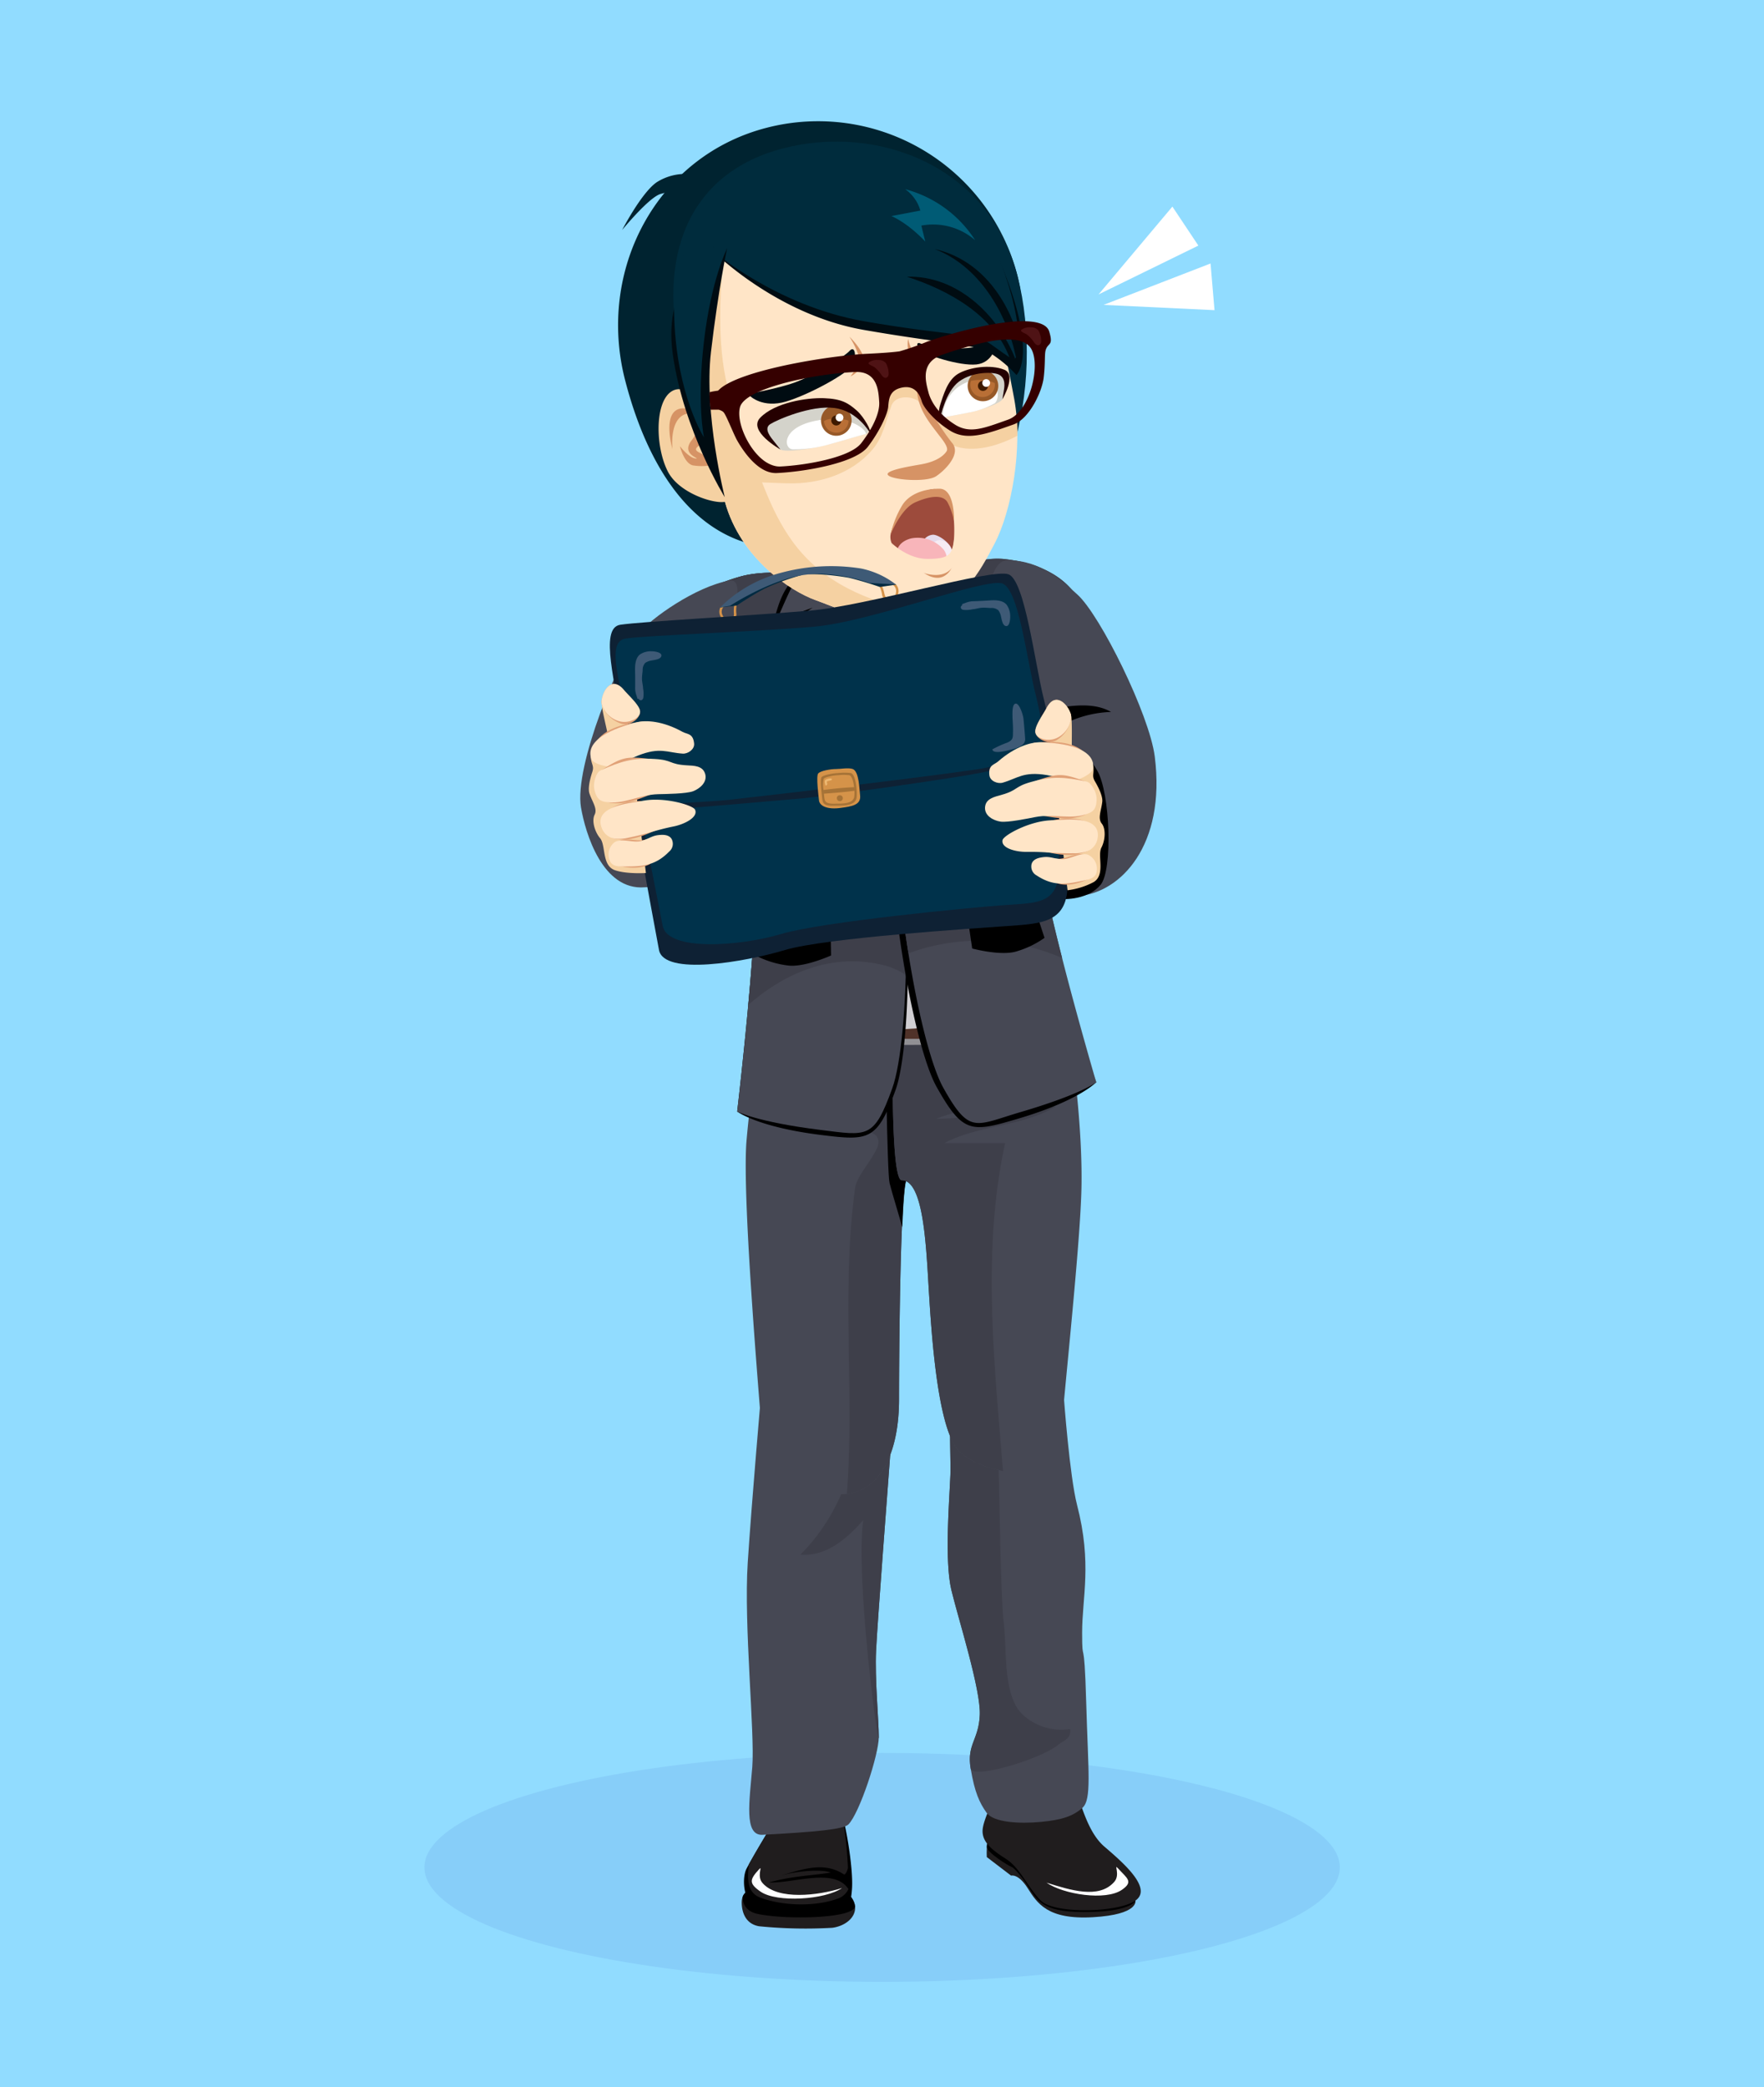 <svg xmlns="http://www.w3.org/2000/svg" xmlns:xlink="http://www.w3.org/1999/xlink" width="399" height="472" viewBox="0 0 399 472">
  <defs>
    <linearGradient id="linear-gradient" x1="83.566" y1="0.5" x2="84.566" y2="0.5" gradientUnits="objectBoundingBox">
      <stop offset="0" stop-color="#fff"/>
      <stop offset="0.043" stop-color="#ececec"/>
      <stop offset="0.184" stop-color="#b7b6b6"/>
      <stop offset="0.327" stop-color="#888787"/>
      <stop offset="0.467" stop-color="#636161"/>
      <stop offset="0.606" stop-color="#454344"/>
      <stop offset="0.742" stop-color="#302e2e"/>
      <stop offset="0.875" stop-color="#242122"/>
      <stop offset="1" stop-color="#201d1e"/>
    </linearGradient>
    <linearGradient id="linear-gradient-2" x1="85.946" y1="0.5" x2="86.946" y2="0.5" xlink:href="#linear-gradient"/>
    <radialGradient id="radial-gradient" cx="0.54" cy="0.488" r="0.414" gradientTransform="matrix(1.662, -0.081, 0.136, 0.997, -0.684, 0.078)" gradientUnits="objectBoundingBox">
      <stop offset="0" stop-color="#fff"/>
      <stop offset="0.378" stop-color="#fcfcfc"/>
      <stop offset="0.633" stop-color="#f3f3f4"/>
      <stop offset="0.852" stop-color="#e4e5e6"/>
      <stop offset="1" stop-color="#d5d7d8"/>
    </radialGradient>
    <radialGradient id="radial-gradient-2" cx="0.54" cy="0.511" r="0.448" gradientTransform="matrix(1.796, -0.081, 0.147, 0.997, -0.841, 0.08)" xlink:href="#radial-gradient"/>
    <radialGradient id="radial-gradient-3" cx="0.886" cy="0.645" r="0.548" gradientTransform="matrix(0.849, -0.25, 0.185, 0.819, -13.425, 14.322)" gradientUnits="objectBoundingBox">
      <stop offset="0" stop-color="#fff"/>
      <stop offset="1" stop-color="#f6ecf4"/>
    </radialGradient>
  </defs>
  <g id="Grupo_87753" data-name="Grupo 87753" transform="translate(-601 -30835)">
    <rect id="Rectángulo_33943" data-name="Rectángulo 33943" width="399" height="472" transform="translate(601 30835)" fill="#91dcff"/>
    <g id="Background" transform="translate(697 30881.719)">
      <ellipse id="Elipse_4267" data-name="Elipse 4267" cx="103.527" cy="25.882" rx="103.527" ry="25.882" transform="translate(0 349.678)" fill="rgba(60,104,204,0.12)"/>
      <g id="Grupo_85661" data-name="Grupo 85661" transform="translate(152.483 0)">
        <path id="Trazado_106733" data-name="Trazado 106733" d="M434.122,237.808l16.7-19.859,5.877,8.816Z" transform="translate(-434.122 -217.949)" fill="#fff"/>
        <path id="Trazado_106734" data-name="Trazado 106734" d="M436.93,259.3l24.2-9.36.9,10.556Z" transform="translate(-435.801 -237.076)" fill="#fff"/>
      </g>
    </g>
    <g id="Businessman" transform="translate(732.245 30862.398)">
      <g id="Grupo_85662" data-name="Grupo 85662" transform="translate(36.522 377.086)">
        <path id="Trazado_106735" data-name="Trazado 106735" d="M264.85,1165.055s-1.6.349-1.6,2.609.89,4.871,3.918,5.393a106.222,106.222,0,0,0,16.568.348c2.671-.348,5.166-2.087,5.166-4.523s-2.495-3.827-2.495-3.827Z" transform="translate(-263.247 -1141.953)" fill="#201d1e"/>
        <path id="Trazado_106736" data-name="Trazado 106736" d="M289.2,1168.564c.154-.118-.15-.193-.022-.329a5.268,5.268,0,0,0-2.428-3.18H265.193a2.109,2.109,0,0,0-1.366,1.281c-.1,1.609.751,3.375,3.369,3.932C273.654,1171.642,288.971,1171.307,289.2,1168.564Z" transform="translate(-263.589 -1141.953)"/>
        <path id="Trazado_106737" data-name="Trazado 106737" d="M279.108,1107.7c-2.939.426-4.32,2.368-5.745,4.261s-7.036,11.318-8.283,13.78-.713,9.849,4.988,10.039,9.619.378,13.539.189,4.988-.759,5.344-5.682-1.648-16.67-3.162-19.415A6.071,6.071,0,0,0,279.108,1107.7Z" transform="translate(-264.011 -1107.607)"/>
        <path id="Trazado_106738" data-name="Trazado 106738" d="M271.526,1128.8c5.648-1.517,9.451-1.489,14-2.234-2.115-.82-7.7-.372-11.55.745,5.25-1.489,9.98-3.308,14.53-.331.349.185.84-.928.919-1.513-.276-5.629-.984-12.286-2.254-14.59a6.071,6.071,0,0,0-6.681-3.173c-2.939.426-4.32,2.368-5.745,4.261-1.278,1.7-5.926,9.459-7.768,12.814-.283,3.3-.456,6.374,2.811,7.532,5.344,1.9,12.575,1.962,17.563.067a4.065,4.065,0,0,0,2.181-2.084C286.294,1125.33,276.828,1129.128,271.526,1128.8Z" transform="translate(-265.394 -1107.607)" fill="#201d1e"/>
        <path id="Trazado_106739" data-name="Trazado 106739" d="M271.462,1155.791c-1.622-1.622.1-4.326-.917-3.209-2.12,2.32-2.323,3.175.36,5.032,3.673,2.543,14.587,1.848,18.423-.809C283.8,1158.543,274.918,1159.536,271.462,1155.791Z" transform="translate(-266.641 -1134.339)" fill="url(#linear-gradient)"/>
      </g>
      <g id="Grupo_85663" data-name="Grupo 85663" transform="translate(91.009 370.61)">
        <path id="Trazado_106740" data-name="Trazado 106740" d="M402.591,1130.063c1.834-.306,12.836,11.079,12.836,11.079h1.222c7.946.916,18.032,5.2,18.032,5.2s.84,3.132-9.551,3.744-12.683-3.209-14.822-6.571-3.743-2.827-3.743-2.827l-5.5-4.2S400.757,1130.37,402.591,1130.063Z" transform="translate(-400.117 -1114.553)" fill="#201d1e"/>
        <path id="Trazado_106741" data-name="Trazado 106741" d="M402.646,1130.063c1.834-.306,12.836,11.079,12.836,11.079H416.7c7.946.916,18.031,5.2,18.031,5.2s-.688,2.33-10.047,2.559c-10.406.255-11.843-2.062-13.982-5.424-1.069-1.681-3.181-4.461-3.935-4.737s-5.707-3.321-5.635-4.586C401.236,1132.387,401.578,1130.242,402.646,1130.063Z" transform="translate(-400.172 -1114.553)"/>
        <path id="Trazado_106742" data-name="Trazado 106742" d="M416.8,1091.5a24.7,24.7,0,0,0,2.4,5.654c1.528,2.444,2.791,10.238,7.071,13.906s11,9.474,7.029,12.224-18.338,3.056-21.393,0-4.585-7.335-7.947-9.474-5.5-3.973-5.2-6.724,3.668-9.169,3.668-9.169Z" transform="translate(-398.739 -1091.503)" fill="#201d1e"/>
        <path id="Trazado_106743" data-name="Trazado 106743" d="M449.9,1155.12c1.622-1.622-.1-4.326.917-3.209,2.12,2.32,3.6,3.032.917,4.89-3.674,2.543-13.22,1.036-17.056-1.62C440.2,1156.917,446.443,1158.865,449.9,1155.12Z" transform="translate(-420.226 -1127.461)" fill="url(#linear-gradient-2)"/>
      </g>
      <g id="Grupo_85664" data-name="Grupo 85664" transform="translate(37.429 195.795)">
        <path id="Trazado_106744" data-name="Trazado 106744" d="M294.447,871.106s4.89,9.169,4.279,17.42-3.055,40.036-3.362,46.454.612,15.587.612,19.56-4.364,17.244-6.88,19.76c-1.08,1.08-7.3,1.69-19.411,2.336-4.284.229-2.933-7.694-2.323-15.335s-1.948-32.129-1.031-46.187,3.056-38.508,3.056-38.508Z" transform="translate(-265.877 -784.922)" fill="#464854"/>
        <path id="Trazado_106745" data-name="Trazado 106745" d="M316.743,888.526c.612-8.252-4.279-17.42-4.279-17.42l-3.719.817c2.673,14.748-1.867,30.748-12.478,41.359,5.96.459,10.544-3.668,14.212-7.793-1.834,12.835,3.515,53.025,3.515,49.052s-.917-13.142-.612-19.56S316.133,896.778,316.743,888.526Z" transform="translate(-283.895 -784.922)" fill="#3e3f4a"/>
        <path id="Trazado_106746" data-name="Trazado 106746" d="M271.15,656.791l64.792.306s-4.279,22.31-12.531,29.034-19.866,14.058-21.393,14.058S300.184,738.7,300.184,750s-3.667,19.254-10.085,21.088-20.171-2.751-20.782-11.308-4.629-54.389-3.667-67.847A255.391,255.391,0,0,1,271.15,656.791Z" transform="translate(-265.501 -656.791)" fill="#464854"/>
        <path id="Trazado_106747" data-name="Trazado 106747" d="M274.624,656.791s-1.736,8.41-3.312,17.605c4.288-6.067,11.109-7.472,18.135-4.311,4.584,1.833,7.488,6.8,7.945,7.793-4.126-.458-7.793.917-11.919.917,3.668,4.126,9.628,2.752,13.753,5.5-4.125.917-8.251.917-11.919,2.292,3.209,3.667,13.295.916,11.461,6.418-1.376,3.209-4.585,6.418-5.043,9.168-3.175,23.281-.112,46.289-1.87,69.235a10.3,10.3,0,0,0,1.717-.318c6.418-1.834,10.085-9.78,10.085-21.088s.306-49.816,1.835-49.816,13.141-7.335,21.393-14.058S339.416,657.1,339.416,657.1Z" transform="translate(-268.975 -656.791)" fill="#3e3f4a"/>
        <path id="Trazado_106748" data-name="Trazado 106748" d="M343.564,658.472c.234,10.348.578,40.834,1.151,43.126.6,2.4,2.236,7.606,2.856,9.961.268-6.45.631-10.916,1.118-10.916,1.527,0,13.141-7.335,21.393-14.058s12.531-29.034,12.531-29.034Z" transform="translate(-312.172 -657.245)"/>
        <path id="Trazado_106749" data-name="Trazado 106749" d="M383.691,859.923c-5.459,1.872-3.744,22.768-3.973,28.422s-1.375,19.406.229,26.054,6.647,22.463,6.419,28.193-2.979,6.647-2.063,12.148,2.021,7.751,3.583,9.983,7.473,2.553,12.286,2.095,7.281-1.3,9.409-3.183,1.31-7.978.851-24.023-.917-7.564-.917-15.587,2.293-15.586-1.146-28.881c-1.68-6.5-2.981-24.3-2.981-24.3S391.713,857.172,383.691,859.923Z" transform="translate(-333.422 -778.017)" fill="#464854"/>
        <path id="Trazado_106750" data-name="Trazado 106750" d="M404.015,949.47c.917-.917,3.209-1.376,2.751-3.668-5.043.918-10.544-1.833-12.378-5.5-2.75-5.5-1.833-13.295-2.75-19.712-1.229-20.486-.265-40.6-2.99-60.684a8.788,8.788,0,0,0-4.956.019c-5.459,1.872-3.744,22.768-3.973,28.422s-1.375,19.406.229,26.054,6.647,22.463,6.419,28.193-2.979,6.647-2.063,12.148C384.722,957.262,399.889,952.679,404.015,949.47Z" transform="translate(-333.422 -778.018)" fill="#3e3f4a"/>
        <path id="Trazado_106751" data-name="Trazado 106751" d="M348.348,658.468s-1.222,42.481,1.833,42.481c4.928,0,5.5,14.669,6.112,24.754s1.833,28.423,5.807,35.146,23.533,9.169,23.838,1.528,4.584-45.537,4.89-59.6-2.14-31.173-2.751-34.84a103.512,103.512,0,0,0-2.75-10.391Z" transform="translate(-314.888 -657.245)" fill="#464854"/>
        <path id="Trazado_106752" data-name="Trazado 106752" d="M373.562,692.544H359.808c7.794-4.126,17.421-3.667,25.214-8.251-9.169,0-17.878,2.75-27.047,2.75,6.877-2.75,19.713-4.279,19.713-4.279l-17.879,2.293,29.8-5.96c-.01-.064-1.519-11.1-1.528-11.155a103.512,103.512,0,0,0-2.75-10.391l-36.98.917s-1.222,42.481,1.833,42.481c4.928,0,5.5,14.669,6.113,24.754s1.833,28.423,5.806,35.146c1.705,2.887,6.285,4.983,10.98,5.833C371.071,741.853,368.318,716.665,373.562,692.544Z" transform="translate(-314.888 -657.245)" fill="#3e3f4a"/>
      </g>
      <g id="Grupo_85665" data-name="Grupo 85665" transform="translate(40.989 198.923)">
        <path id="Trazado_106753" data-name="Trazado 106753" d="M344.293,673.725a591.387,591.387,0,0,1-69.911.153,21.663,21.663,0,0,1,.726-6.647c23.546,1.024,46.384,1.115,68.306,0A24.005,24.005,0,0,1,344.293,673.725Z" transform="translate(-274.355 -666.161)" fill="#503229"/>
        <path id="Trazado_106754" data-name="Trazado 106754" d="M356.233,674.075H345.327l-.077-6.713h10.984v-1.2l-15.468-.07a.4.4,0,0,0-.4.4l.141,8.669a.327.327,0,0,0,.329.322l15.4-.07Z" transform="translate(-313.821 -665.482)" fill="#919094"/>
        <path id="Trazado_106755" data-name="Trazado 106755" d="M367.659,677.465a.545.545,0,1,1-.545-.544A.544.544,0,0,1,367.659,677.465Z" transform="translate(-329.487 -671.954)" fill="#3f241b"/>
        <path id="Trazado_106756" data-name="Trazado 106756" d="M337.022,677.251a.544.544,0,1,1-.544-.545A.544.544,0,0,1,337.022,677.251Z" transform="translate(-311.17 -671.826)" fill="#3f241b"/>
        <path id="Trazado_106757" data-name="Trazado 106757" d="M322.559,676.681a.544.544,0,1,1-.544-.545A.545.545,0,0,1,322.559,676.681Z" transform="translate(-302.523 -671.485)" fill="#3f241b"/>
        <path id="Trazado_106758" data-name="Trazado 106758" d="M353.765,677.181a.544.544,0,1,1-.544-.544A.544.544,0,0,1,353.765,677.181Z" transform="translate(-321.18 -671.784)" fill="#3f241b"/>
        <path id="Trazado_106759" data-name="Trazado 106759" d="M382.906,677.465a.544.544,0,1,1-.544-.544A.544.544,0,0,1,382.906,677.465Z" transform="translate(-338.603 -671.954)" fill="#3f241b"/>
        <path id="Trazado_106760" data-name="Trazado 106760" d="M387.3,675.5h-1.776a67.992,67.992,0,0,0,0-7.908H387.3A45.385,45.385,0,0,1,387.3,675.5Z" transform="translate(-340.818 -666.374)" fill="#6a453a"/>
        <path id="Trazado_106761" data-name="Trazado 106761" d="M394.518,675.5h-1.777a67.8,67.8,0,0,0,0-7.908h1.777A45.469,45.469,0,0,1,394.518,675.5Z" transform="translate(-345.134 -666.374)" fill="#6a453a"/>
        <path id="Trazado_106762" data-name="Trazado 106762" d="M407.24,674.9h-2.322a88.754,88.754,0,0,0,0-10.335h2.322A59.422,59.422,0,0,1,407.24,674.9Z" transform="translate(-352.414 -664.57)" fill="#005578"/>
        <path id="Trazado_106763" data-name="Trazado 106763" d="M311.381,674.9H313.7a88.916,88.916,0,0,1,0-10.335h-2.322A59.492,59.492,0,0,0,311.381,674.9Z" transform="translate(-296.357 -664.57)" fill="#005578"/>
        <path id="Rectángulo_33944" data-name="Rectángulo 33944" d="M.573,0H1.72a.572.572,0,0,1,.572.572v0a.573.573,0,0,1-.573.573H.573A.573.573,0,0,1,0,.573v0A.573.573,0,0,1,.573,0Z" transform="translate(29.977 4.795)" fill="#a8a7ab"/>
      </g>
      <g id="Grupo_85666" data-name="Grupo 85666" transform="translate(0 89.518)">
        <path id="Trazado_106764" data-name="Trazado 106764" d="M279.011,662.627s8.274-.062,33.416-1.959,31.185-3,31.185-3-1.575-6.158-3.512-9.219-56.872,3.872-58.9,5.264S279.076,661.549,279.011,662.627Z" transform="translate(-236.149 -545.063)" fill="#d0ced2"/>
        <path id="Trazado_106765" data-name="Trazado 106765" d="M332.095,415.9c-.544-1.275-.8-4.722-.91-7.055l-21.946.752c.525,1.431,1.171,7.086-1.027,10.719-2.634,4.354,13.3,40.6,16.154,38.99s14.442-40.043,14.442-40.043S332.948,417.9,332.095,415.9Z" transform="translate(-253.432 -402.273)" fill="#ffe5c7"/>
        <path id="Trazado_106766" data-name="Trazado 106766" d="M334.146,433.135,310.3,435.08a7.956,7.956,0,0,1-.891,2.142c-2.635,4.355,13.881,40.494,16.739,38.88s14.442-40.044,14.442-40.044S335.573,434.893,334.146,433.135Z" transform="translate(-254.151 -416.799)" fill="#dfdde0"/>
        <path id="Trazado_106767" data-name="Trazado 106767" d="M336.463,445.389,338,438.111a5.71,5.71,0,0,0-5.51-1.994l-4.758,2.285,3.468,7.2s4.169,61.91,4.454,65.406,4.031,6.27,6.635,5.838,3.992-2.305,4.183-8.04S336.463,445.389,336.463,445.389Z" transform="translate(-265.278 -418.508)" fill="#ed1c24"/>
        <path id="Trazado_106768" data-name="Trazado 106768" d="M308.4,410.715a233.047,233.047,0,0,0,23.787-1.94,1.818,1.818,0,0,1-.221-.365c-.544-1.276-2.688-13.567-2.8-15.9l-23.236,3.323C306.348,396.986,309.167,407.613,308.4,410.715Z" transform="translate(-252.241 -392.511)" fill="#e1a177"/>
        <path id="Trazado_106769" data-name="Trazado 106769" d="M319.547,427.726l-11.575-5.767-1.89,3,6.316,19.448Z" transform="translate(-252.334 -410.117)" fill="url(#radial-gradient)"/>
        <path id="Trazado_106770" data-name="Trazado 106770" d="M340.417,424.168l10.852-8.113,2.141,3.254-3.236,20.162Z" transform="translate(-272.862 -406.587)" fill="url(#radial-gradient-2)"/>
        <path id="Trazado_106771" data-name="Trazado 106771" d="M284.99,473.072c-5.7-20.578-15.961-39.578-15.961-39.578s-3.674.97-10.766,2.755a92.959,92.959,0,0,0-13.946,4.854s10,14.1,12.006,25.6-.673,26.635-1.589,43.33-3.83,41.419-3.83,41.419,4.576,3.513,18.929,5.292c10.742,1.33,12.711,1.375,16.869-10.088C290.733,535.536,290.689,493.651,284.99,473.072ZM281.8,509.2l.457-.037Z" transform="translate(-215.407 -417.013)"/>
        <path id="Trazado_106772" data-name="Trazado 106772" d="M271.561,467.275c-5.7-20.578-16.207-42.573-16.207-42.573s-10.028-2-17.076-.05c-15.989,4.43-16.423,13.842-16.423,13.842s19.029,10.91,21.039,22.407-.673,26.635-1.589,43.33-3.83,41.419-3.83,41.419,4.463,2.38,18.816,4.158c10.742,1.331,12.095,2.089,16.253-9.375C276.575,529.318,277.26,487.854,271.561,467.275ZM268.374,503.4l.457-.037Z" transform="translate(-201.978 -411.215)" fill="#464854"/>
        <path id="Trazado_106773" data-name="Trazado 106773" d="M271.561,467.275c-5.7-20.578-16.207-42.573-16.207-42.573s-10.028-2-17.076-.05c-15.989,4.43-16.423,13.842-16.423,13.842s19.029,10.91,21.039,22.407-.673,26.635-1.589,43.33c-.292,5.311-.786,11.435-1.324,17.318,8.617-7.552,19.467-11.968,31.155-8.851a14.594,14.594,0,0,1,4.474,2.109C276.054,498.683,274.911,479.371,271.561,467.275ZM268.374,503.4l.457-.037Z" transform="translate(-201.978 -411.215)" fill="#3e3f4a"/>
        <path id="Trazado_106774" data-name="Trazado 106774" d="M236.171,449.589l28.714-2.342c-4.822-12.689-9.531-22.546-9.531-22.546s-10.028-2-17.076-.05c-15.989,4.43-16.423,13.842-16.423,13.842A73.5,73.5,0,0,1,236.171,449.589Z" transform="translate(-201.978 -411.215)" fill="#3e3f4a"/>
        <path id="Trazado_106775" data-name="Trazado 106775" d="M284.61,436.561a22.728,22.728,0,0,0-3.434,2.8c8.9,10.193,17.748,21,27.51,39.795a87.524,87.524,0,0,0-2.017-9.669c-5.7-20.578-15.961-39.578-15.961-39.578s-.372-3.439-5.643-2.1c-2.991,3.129-3.606,7.691-4.486,9.881A10.936,10.936,0,0,0,284.61,436.561Z" transform="translate(-237.088 -413.428)"/>
        <path id="Trazado_106776" data-name="Trazado 106776" d="M303.891,585.818l-32.7,2.667c-.357,4.027-.708,8.191-.945,12.458,11.028-4.573,22.62-7.22,33.833-9.994C303.958,588.447,304.088,588.261,303.891,585.818Z" transform="translate(-230.907 -508.082)"/>
        <path id="Trazado_106777" data-name="Trazado 106777" d="M356.761,426.385s-7.708,21.142-10,42.372,4.453,62.569,10.233,72.884c5.961,10.638,7.9,10.275,18.281,7.222,13.875-4.08,17.821-8.289,17.821-8.289s-9.188-23.914-12.8-40.239-6.4-30.842-6.282-42.512,7.737-26.747,7.737-26.747a71.142,71.142,0,0,0-14.586-2.986C359.883,427.477,356.761,426.385,356.761,426.385Z" transform="translate(-276.382 -412.763)"/>
        <path id="Trazado_106778" data-name="Trazado 106778" d="M358.72,420.144a255.791,255.791,0,0,0-8.691,41.951c-2.29,21.23,4.662,63.192,10.441,73.507,5.961,10.639,7.118,8.526,17.5,5.472,13.875-4.08,17.084-6.741,17.084-6.741s-7.09-24.139-10.7-40.465-8.5-30.616-8.38-42.286,16.977-20.7,16.977-20.7-.316-12.718-18.522-14.839C367.168,415.2,358.72,420.144,358.72,420.144Z" transform="translate(-278.341 -406.522)" fill="#464854"/>
        <path id="Trazado_106779" data-name="Trazado 106779" d="M375.978,451.582c.121-11.671,16.977-20.7,16.977-20.7s-.316-12.718-18.522-14.839c-7.264-.846-15.712,4.1-15.712,4.1A255.78,255.78,0,0,0,350.03,462.1c-1.2,11.168.149,28.071,2.543,43.088a46.486,46.486,0,0,1,34.769,1.074c-1.1-4.285-2.136-8.553-2.984-12.389C380.747,477.543,375.857,463.252,375.978,451.582Z" transform="translate(-278.341 -406.522)" fill="#3e3f4a"/>
        <path id="Trazado_106780" data-name="Trazado 106780" d="M409.4,479.079c-4.867-10.959-1.917-20.263-2.256-20.015-1.2-6.727-2.056-10.3-3.658-14.054-.81-1.9-4.811-17.6-3.171-18.412,0,0,.71-9.9,4.835-9.834,7.765.121,12.472,4.853,15.719,7.753,5.179,4.625,16.319,27.2,17.521,36.652,2.554,20.078-7.72,30.807-17.308,31.555C413.462,493.319,412.449,485.938,409.4,479.079Z" transform="translate(-308.44 -407.01)" fill="#464854"/>
        <path id="Trazado_106781" data-name="Trazado 106781" d="M441.007,520.878c3.086-.492,5.7.617,8.637,5.667s3.513,22.435.781,25.784-8.136,3.429-9.359,3.168S441.007,520.878,441.007,520.878Z" transform="translate(-332.701 -469.193)"/>
        <path id="Trazado_106782" data-name="Trazado 106782" d="M419.737,509.582a12.218,12.218,0,0,0,2.873-2.442,25.068,25.068,0,0,1,16.819-7.205c-2.77-1.621-6.181-1.64-9.372-1.3a21.062,21.062,0,0,0-6.883,1.7,9.869,9.869,0,0,0-4.969,4.884Z" transform="translate(-319.368 -455.853)"/>
        <path id="Trazado_106783" data-name="Trazado 106783" d="M205.815,492.12c3.027-11.6-1.392-20.306-1.017-20.116.1-6.833.36-10.493,1.333-14.461.491-2,1.9-18.15.146-18.683,0,0,3.942-11.406-.118-10.674-7.643,1.378-17.768,8.563-20.5,11.951-4.362,5.4-14.659,29.965-13.063,39.356.986,5.8,4.873,18.872,14.456,18.056C194.668,496.9,203.921,499.383,205.815,492.12Z" transform="translate(-172.427 -413.82)" fill="#464854"/>
        <path id="Trazado_106784" data-name="Trazado 106784" d="M369.564,434.816c.382-.951-.985-1.514-1.936-1.9,1.371-.112,2.247-.047,3.618-.158-1.754-1.489-2.326-3.2-3.93-4.867a42.366,42.366,0,0,1-8.376-1.508,255.778,255.778,0,0,0-8.691,41.951c-.13,1.2-.229,2.473-.3,3.8,3.417-5.718,5.516-9.711,8.889-15.96C362.465,449.9,365.479,441.129,369.564,434.816Z" transform="translate(-278.56 -412.763)"/>
        <path id="Trazado_106785" data-name="Trazado 106785" d="M349.656,558.99a140.963,140.963,0,0,0,.928,15.066c9.88-.446,19.951.737,30.414,2.148a16.256,16.256,0,0,1,3,.438c-1.55-6.78-3.282-13.2-4.736-19.213C369.389,557.472,359.523,558.092,349.656,558.99Z" transform="translate(-278.385 -491.109)"/>
        <path id="Trazado_106786" data-name="Trazado 106786" d="M273.083,627.775l15.749-.518.08,4.746s-5.766,2.616-9.471,2.3a21.584,21.584,0,0,1-7.064-2.03Z" transform="translate(-232.183 -532.857)"/>
        <path id="Trazado_106787" data-name="Trazado 106787" d="M406.794,618.381l-15.625,2.041.69,4.7s6.113,1.648,9.719.741a21.617,21.617,0,0,0,6.642-3.148Z" transform="translate(-303.204 -527.55)"/>
        <path id="Trazado_106788" data-name="Trazado 106788" d="M309.577,484.222s1.105-20.289-4.911-33.9a177.613,177.613,0,0,0-12.319-23.22s-3.29-3.3-6.255,1.653c-.555.927-3.291,7.251-3.291,7.251l8.19-2.968-6.683,4.531a252.414,252.414,0,0,1,16.938,23.456A59.612,59.612,0,0,1,309.577,484.222Z" transform="translate(-238.415 -412.546)" fill="#464854"/>
        <path id="Trazado_106789" data-name="Trazado 106789" d="M344.043,481.456s-.918-18.783,2.813-33.193a177.6,177.6,0,0,1,8.394-24.908s6.394,1.319,7.217,2.018a48.442,48.442,0,0,1,3.646,5.222l-8.563-1.6,7.329,3.388a252.393,252.393,0,0,0-12.913,25.89A190.924,190.924,0,0,0,344.043,481.456Z" transform="translate(-274.97 -410.951)" fill="#464854"/>
        <path id="Trazado_106790" data-name="Trazado 106790" d="M248.1,505.054s-.92-19.494-1.846-29.2-10.154-17.031-13.371-17.036-9.847,1.87-9.967,6.974,2.383,9.493,1.7,11.023-1.389,1.051-.74,4.081.722,12.138.969,16.809.42,13.369,6.069,18.537S248.1,505.054,248.1,505.054Z" transform="translate(-202.61 -432.152)"/>
        <path id="Trazado_106791" data-name="Trazado 106791" d="M248.1,501.227s-2.589-18.535-3.516-28.244-9.848-20.563-13.065-20.569-8.483,4.444-8.6,9.548,2.383,9.493,1.7,11.023-1.389,1.051-.74,4.081-.7,13.822-.451,18.493-.965,14.608,4.684,19.776S248.1,501.227,248.1,501.227Z" transform="translate(-202.61 -428.325)" fill="#464854"/>
        <path id="Trazado_106792" data-name="Trazado 106792" d="M360.951,618.882a1.606,1.606,0,1,1-1.731-1.47A1.605,1.605,0,0,1,360.951,618.882Z" transform="translate(-283.221 -526.967)"/>
      </g>
      <g id="Grupo_85667" data-name="Grupo 85667" transform="translate(8.561)">
        <path id="Trazado_106793" data-name="Trazado 106793" d="M284.036,204.818c6.44,24.9-18.114,53.935-43.01,60.375s-39.276-11.791-45.716-36.687,7.093-50.665,31.988-57.1A46.561,46.561,0,0,1,284.036,204.818Z" transform="translate(-193.716 -169.906)" fill="#002330"/>
        <path id="Trazado_106794" data-name="Trazado 106794" d="M302.615,211.682c6.44,24.9-1.878,59.1-23.111,64.6s-46.094-19.4-52.534-44.293,1.466-43.589,22.7-49.081S296.175,186.787,302.615,211.682Z" transform="translate(-212.294 -176.77)" fill="#002c3d"/>
        <path id="Trazado_106795" data-name="Trazado 106795" d="M211.467,199.647a12.051,12.051,0,0,0-7.686,1.837c-3.458,2.406-7.791,10.781-7.791,10.781s5.974-7.288,8.629-8.126a14.112,14.112,0,0,1,5.142-.574Z" transform="translate(-195.075 -187.652)" fill="#002330"/>
      </g>
      <g id="Grupo_85668" data-name="Grupo 85668" transform="translate(17.721 22.134)">
        <path id="Trazado_106796" data-name="Trazado 106796" d="M297.245,240.02s2.394,6.333,5.982,25.658c2.019,10.873-.613,25.4-4.49,32.737-3.272,6.195-7.221,14.124-17.929,16.17s-17.371-1.626-22.543-3.474c-5.592-2-16.911-9.353-20.477-22.205-3.492-12.585-7.935-22.77-10.033-29.477s-1.593-27.26,25.938-32.932S294.8,231.954,297.245,240.02Z" transform="translate(-222.776 -224.947)" fill="#ffe5c7"/>
        <path id="Trazado_106797" data-name="Trazado 106797" d="M313.954,324.261c-5.48-1.244-7.188-7.682-9.942-12.053-1.059-1.681-6.135-.643-7.181,1.424-2.34,5.231-1.64,12.3-7.249,15.181-4.936,2.452-10.278,4.409-16.008,4.262-1.435-.049-7.723-3.183-9.123-3.561.7,1.4,1.775,5.208,2.539,6.591.946.024,6.471.281,7.447.277,6.984.2,14.431-2.141,19.07-7.6,2.408-2.738,3.1-6.557,4.361-10.074,1.011-2.421,4.971-2.1,6.366-.629,2.6,2.779,3.086,7.731,6.639,9.344,4.582,2.343,10.532.767,15.439-1.787,0-1.416-.05-2.817-.161-4.186C322.051,322.579,318.129,325.3,313.954,324.261Z" transform="translate(-245.166 -276.616)" fill="#f5d1a2"/>
        <path id="Trazado_106798" data-name="Trazado 106798" d="M254.35,311.959c-6.251-7.585-8.589-17.226-10.513-20.429-4.306-7.432-2.523-5.984-4.937-14.138-2.949-10.27-2.326-21.419-1.47-31.631-11.353,8.488-11.235,21.125-9.676,26.111,2.1,6.707,6.541,16.892,10.033,29.477,3.566,12.852,14.885,20.208,20.477,22.205,5.173,1.848,11.836,5.519,22.544,3.474q.993-.189,1.911-.446C272.049,324.351,261.638,320.8,254.35,311.959Z" transform="translate(-222.777 -237.391)" fill="#f5d1a2"/>
        <path id="Trazado_106799" data-name="Trazado 106799" d="M323.861,291.118s2.979,4.567,2.017,6.248a25.764,25.764,0,0,1-1.763,2.717s2.567-1.251,2.939-3.391S323.861,291.118,323.861,291.118Z" transform="translate(-280.684 -264.508)" fill="#d69365"/>
        <path id="Trazado_106800" data-name="Trazado 106800" d="M356.7,292.233s.57,3.475,2.476,3.822a25.729,25.729,0,0,0,3.214.4s-2.61,1.159-4.487.066S356.7,292.233,356.7,292.233Z" transform="translate(-300.246 -265.174)" fill="#d69365"/>
        <path id="Trazado_106801" data-name="Trazado 106801" d="M227.315,324.812s-4.571-6.224-8.143-3.519-3.377,12.54-.568,17.974,12.342,7.908,13.628,6.495a2.16,2.16,0,0,0,.395-2.689Z" transform="translate(-216.494 -282.141)" fill="#f5d1a2"/>
        <path id="Trazado_106802" data-name="Trazado 106802" d="M223.255,340.6s-2.4-8.2,1.7-9.132,7.151,6.511,5.647,7.487-3.018,1.645-1.14,2.5a10.69,10.69,0,0,1,3.322,2.647,12.465,12.465,0,0,1-4.964.175c-1.968-.54-2.872-4.321-2.872-4.321s2.033,2.663,3.528,2.764-3.524-.8-.858-4.122.421-6.4-1.239-5.95C222.473,333.7,223.255,340.6,223.255,340.6Z" transform="translate(-220.119 -288.582)" fill="#d69365"/>
        <path id="Trazado_106803" data-name="Trazado 106803" d="M353.361,308.162a9.749,9.749,0,0,0-.789,8.343c1.61,5,7.163,9.139,6.058,10.747s-3.423,2.5-5.648,2.9-8.613,1.382-7.546,2.479,8.735,1.65,10.865.218,5.631-5.042,3.662-7.452-5.52-7.852-6.353-10.7A15.4,15.4,0,0,1,353.361,308.162Z" transform="translate(-293.512 -274.698)" fill="#d69365"/>
      </g>
      <g id="Grupo_85669" data-name="Grupo 85669" transform="translate(76.241 50.177)">
        <path id="Trazado_106804" data-name="Trazado 106804" d="M388.86,316.636c-.469.851-4.241,2.324-7.633,3.01s-4.939.9-5.613,1.1-.966-.588-.877-1.853A8.917,8.917,0,0,1,381.2,310.8c5.724-1.756,8.975.375,8.707,1.784A11.828,11.828,0,0,1,388.86,316.636Z" transform="translate(-369.613 -303.922)" fill="#d4d3cb"/>
        <path id="Trazado_106805" data-name="Trazado 106805" d="M388.023,320.6a18.725,18.725,0,0,1-5.792,2.042c-3.389.687-4.939.9-5.613,1.1s-.043-6.3,5.671-8.1C389.741,313.3,389.438,319.9,388.023,320.6Z" transform="translate(-370.617 -306.915)" fill="#fff"/>
        <path id="Trazado_106806" data-name="Trazado 106806" d="M397.14,312.716a3.463,3.463,0,1,1-4.254-2.426A3.463,3.463,0,0,1,397.14,312.716Z" transform="translate(-378.948 -303.939)" fill="#975928"/>
        <path id="Trazado_106807" data-name="Trazado 106807" d="M392,315.608a2.767,2.767,0,0,0,2.313,3.646,2.763,2.763,0,0,0,3.049-3.156A8.865,8.865,0,0,0,392,315.608Z" transform="translate(-379.854 -307.062)" fill="#b96f36"/>
        <path id="Trazado_106808" data-name="Trazado 106808" d="M398.356,316.79a1.136,1.136,0,1,1-1.4-.8A1.136,1.136,0,0,1,398.356,316.79Z" transform="translate(-382.408 -307.399)" fill="#3e1a00"/>
        <path id="Trazado_106809" data-name="Trazado 106809" d="M400.306,315.608a.877.877,0,1,1-1.077-.614A.877.877,0,0,1,400.306,315.608Z" transform="translate(-383.878 -306.807)" fill="#fff"/>
        <path id="Trazado_106810" data-name="Trazado 106810" d="M374.466,319.565s1.143-5.926,4.24-8.2,7.649-2.178,8.946-1.577c1.767.819,1.276,3.026,1.116,3.95-.139.8-.271,1.651-.271,1.651s3.294-5.527.455-6.672c-3.222-1.3-8.042-.54-10.489.919s-3.333,4.954-3.991,6.876C373.937,318.073,374.062,319.689,374.466,319.565Z" transform="translate(-369.25 -302.674)" fill="#250000"/>
        <path id="Trazado_106811" data-name="Trazado 106811" d="M379.9,294.822c.05-.287-2.976.638-6.6.981s-9.126-.244-10.281-.89-1.393.148-.323,1.315,8.967,3.684,12.688,3.292S379.824,295.286,379.9,294.822Z" transform="translate(-362.017 -294.682)" fill="#000c12"/>
      </g>
      <g id="Grupo_85670" data-name="Grupo 85670" transform="translate(38.118 51.57)">
        <path id="Trazado_106812" data-name="Trazado 106812" d="M279.1,340.042c1.1.666,6.739.023,11.425-1.268s6.764-1.995,7.736-2.173.866-1.243,0-2.6-4.282-4.841-12.551-3.329-11.532,4.069-10.35,5.481S277.257,338.924,279.1,340.042Z" transform="translate(-271.945 -317.367)" fill="#d4d3cb"/>
        <path id="Trazado_106813" data-name="Trazado 106813" d="M290.078,344.294a29.115,29.115,0,0,0,8.525-1.233c4.685-1.289,6.764-1.995,7.736-2.173s-2.614-4.621-10.882-3.109S287.877,344.371,290.078,344.294Z" transform="translate(-280.02 -321.653)" fill="#fff"/>
        <path id="Trazado_106814" data-name="Trazado 106814" d="M267.222,308.417c-.2-.31,4.262-.832,9.245-2.353S288.76,299.911,290,298.54s1.646,1.12.764,3.057-9.994,6.872-15.132,8.388S267.544,308.919,267.222,308.417Z" transform="translate(-267.216 -298.146)" fill="#000c12"/>
        <path id="Trazado_106815" data-name="Trazado 106815" d="M314.645,332.149a3.463,3.463,0,1,1-4.254-2.427A3.463,3.463,0,0,1,314.645,332.149Z" transform="translate(-291.504 -316.95)" fill="#975928"/>
        <path id="Trazado_106816" data-name="Trazado 106816" d="M309.575,337.747a2.771,2.771,0,0,0,5.536-.037C315.122,337.434,311.055,336.684,309.575,337.747Z" transform="translate(-292.541 -321.492)" fill="#b96f36"/>
        <path id="Trazado_106817" data-name="Trazado 106817" d="M315.861,336.223a1.136,1.136,0,1,1-1.4-.8A1.136,1.136,0,0,1,315.861,336.223Z" transform="translate(-294.964 -320.411)" fill="#3e1a00"/>
        <path id="Trazado_106818" data-name="Trazado 106818" d="M317.81,335.042a.877.877,0,1,1-1.078-.614A.877.877,0,0,1,317.81,335.042Z" transform="translate(-296.434 -319.818)" fill="#fff"/>
        <path id="Trazado_106819" data-name="Trazado 106819" d="M297.425,333.425s-2.722-4.875-7.989-5.539-12.854,2.612-14.491,3.646.206,3.122.96,4.057c.656.813,1.329,1.681,1.329,1.681s-7.462-4.178-4.568-7.179c3.285-3.406,10.466-4.563,14.424-4.419s5.462,1.071,7.443,2.819C296.145,329.913,298.009,333.319,297.425,333.425Z" transform="translate(-270.076 -314.596)" fill="#250000"/>
      </g>
      <g id="Grupo_85671" data-name="Grupo 85671" transform="translate(20.601 7.005)">
        <path id="Trazado_106820" data-name="Trazado 106820" d="M247.171,213.008s14.268,14.344,34.076,17.8,25.641,3.044,29.434,5.8a28.359,28.359,0,0,1,5.1,4.4s5.178-4.638-3.826-25.843-30.11-25.422-46.648-20.484S247.171,213.008,247.171,213.008Z" transform="translate(-237.715 -190.608)" fill="#000c12"/>
        <path id="Trazado_106821" data-name="Trazado 106821" d="M310.327,207.52c-9-21.205-29.817-22.8-46.354-17.866s-16.8,20.072-16.8,20.072,14.368,12.394,34.176,15.848,24.952,2.509,28.744,5.266c1.937,1.409,3.253,2.314,4.082,2.866-3.565-9.495-13.712-15.163-23.183-18.211,11.15-.331,20.469,8.311,24.523,18.553.044-.1.094-.226.144-.374C313.491,223.4,307.15,213,297.291,209.246c9.906,2.223,16.192,10.588,18.911,19.922C316.123,225.114,314.919,218.332,310.327,207.52Z" transform="translate(-237.715 -187.326)" fill="#002c3d"/>
        <path id="Trazado_106822" data-name="Trazado 106822" d="M350.556,208.172A8.912,8.912,0,0,1,353.99,213l-6.556,1.248s3.458,1.333,7.668,5.761l-.892-3.606a14.481,14.481,0,0,1,12.18,3.312A26.938,26.938,0,0,0,350.556,208.172Z" transform="translate(-297.658 -199.789)" fill="#005b75"/>
        <path id="Trazado_106823" data-name="Trazado 106823" d="M236.258,241.552s-1.99,9.312-3.631,23.373,3.115,32.84,3.115,32.84-9.27-14.972-11.734-32.15S232.708,243.13,236.258,241.552Z" transform="translate(-223.656 -219.745)" fill="#000c12"/>
        <path id="Trazado_106824" data-name="Trazado 106824" d="M237.175,240.957s-3.584,6.976-5.226,21.036.011,21.663.011,21.663-6.079-9.419-6.715-26.761C224.392,233.659,233.624,242.536,237.175,240.957Z" transform="translate(-224.573 -219.151)" fill="#002c3d"/>
      </g>
      <g id="Grupo_85675" data-name="Grupo 85675" transform="translate(6.696 100.618)">
        <g id="Grupo_85672" data-name="Grupo 85672" transform="translate(24.771)">
          <path id="Trazado_106825" data-name="Trazado 106825" d="M254.046,441.946a7.826,7.826,0,0,0-.084,1.794c.041.938-.206,1.3-1.042,1.519-.807.217-1.275-.51-1.481-.963a1.69,1.69,0,0,1,.253-2.022.858.858,0,0,1-.312.015.839.839,0,0,1-.446.135,2.22,2.22,0,0,0,.011,2.092,1.778,1.778,0,0,0,2.106,1.242c.07-.018.137-.038.2-.06a1.7,1.7,0,0,0,1.25-2,6.962,6.962,0,0,1,.1-1.808C254.416,441.908,254.231,441.921,254.046,441.946Z" transform="translate(-250.678 -433.136)" fill="#d59349"/>
          <path id="Trazado_106826" data-name="Trazado 106826" d="M269.8,424.922a52.46,52.46,0,0,0-8.73,3.169c-3.137,1.676-6.228,3.791-6.228,3.791l-3.751.427s7.845-5.233,11.621-6.487A18.658,18.658,0,0,1,269.8,424.922Z" transform="translate(-250.922 -422.961)" fill="#002a41"/>
          <path id="Trazado_106827" data-name="Trazado 106827" d="M343.74,430.427a1.69,1.69,0,0,1,.79,1.909c-.084.492-.353,1.315-1.2,1.31-.873,0-1.2-.286-1.407-1.206a7.808,7.808,0,0,0-.542-1.712c-.018.009-.035.021-.054.028l-.025.012a.858.858,0,0,1-.431.139,7.691,7.691,0,0,1,.517,1.634,1.71,1.71,0,0,0,1.732,1.614c.067,0,.137.007.21.007.91.005,1.543-.63,1.732-1.74a2.216,2.216,0,0,0-.538-2.045C344.269,430.4,344,430.417,343.74,430.427Z" transform="translate(-304.604 -426.25)" fill="#d59349"/>
          <path id="Trazado_106828" data-name="Trazado 106828" d="M300.59,423.16a52.445,52.445,0,0,1,9.25.839c3.46.821,6.988,2.077,6.988,2.077l3.736-.543s-8.92-3.061-12.891-3.31A18.651,18.651,0,0,0,300.59,423.16Z" transform="translate(-280.518 -421.355)" fill="#002a41"/>
          <path id="Trazado_106829" data-name="Trazado 106829" d="M264.855,421.628a43.494,43.494,0,0,1,18.089-.979,19.149,19.149,0,0,1,7.883,3.6l-5.962-.32s-8.2-3.078-15.714-1.671-15.8,6.819-15.8,6.819l-2.266.388A30.367,30.367,0,0,1,264.855,421.628Z" transform="translate(-250.922 -420.114)" fill="#3e5a76"/>
        </g>
        <g id="Grupo_85673" data-name="Grupo 85673" transform="translate(0 1.701)">
          <path id="Trazado_106830" data-name="Trazado 106830" d="M234.279,432.715c-13.739,1.159-37.874,2.454-42.825,3.185s-.786,13.748.233,23.763,7.422,43.845,8.505,49.763,19.326,2.774,28.529.022,42.556-4.857,50.353-5.418,13.741-.709,13.536-9.96-3.335-33.4-5.357-41.325-4.264-26.753-7.962-28.231S247.331,431.613,234.279,432.715Z" transform="translate(-189.079 -424.344)" fill="#0e2134"/>
          <path id="Trazado_106831" data-name="Trazado 106831" d="M237.058,439.505c-13.738,1.16-37.505,1.928-42.457,2.658s-.517,11.489.5,21.5,6.758,37.5,7.841,43.422,17.594,4.655,26.8,1.9,42.549-5.965,50.345-6.526,12.753-.091,12.548-9.341-3.3-30.368-5.32-38.292-3.776-23.6-7.474-25.081S250.11,438.4,237.058,439.505Z" transform="translate(-191.006 -427.49)" fill="#00324b"/>
          <path id="Trazado_106832" data-name="Trazado 106832" d="M204.463,524.548c1.305.252,16.445-.679,19.022-.976s5.295-.623,8.109-.927,45.1-5.241,50.437-6.41,12.332-3.367,12.4-6.29.008-5.186.008-5.186c-.067.2,2.019,7.519.915,8.359s-5.375,2.219-13.119,3.956-38.849,5.864-41.807,6.134-28.435,2.491-30.3,2.5-5.459.407-6.775.077-1.857-7.493-1.857-7.493S203.157,524.3,204.463,524.548Z" transform="translate(-196.506 -472.421)" fill="#0e2134"/>
        </g>
        <g id="Grupo_85674" data-name="Grupo 85674" transform="translate(5.701 7.723)">
          <path id="Trazado_106833" data-name="Trazado 106833" d="M404.232,507.777a23.493,23.493,0,0,1,3.384-1.532c1.395-.624,1.24-1.2,1.282-2.433.04-1.177-.091-2.338-.114-3.532-.015-.742-.09-2.789.734-2.851s1.671,2.492,1.769,3.557c.135,1.481.283,3.018.366,4.414.087,1.475-1.691,2.053-3.049,2.4C407.783,508.014,404.374,508.979,404.232,507.777Z" transform="translate(-323.412 -474.06)" fill="#3e5a76"/>
          <path id="Trazado_106834" data-name="Trazado 106834" d="M306.141,541.058c-.1-.987-.682-5.424-.187-6.058s2.9-1.021,4.022-1.015c1.089,0,2.681-.338,3.725-.033,1.546.452,1.57,4.675,1.734,5.938.3,2.282-2,2.545-4.321,2.879C308.149,543.2,306.28,542.4,306.141,541.058Z" transform="translate(-264.537 -495.82)" fill="#d59349"/>
          <path id="Trazado_106835" data-name="Trazado 106835" d="M308.057,542.042c-.081-.78-.538-4.282-.148-4.782s2.838-.928,3.723-.924a12.069,12.069,0,0,1,2.923-.007c1.22.357,1.5,4.787,1.249,5.76-.472,1.822-3.486,1.591-5.055,1.638C308.385,543.8,308.167,543.1,308.057,542.042Z" transform="translate(-265.731 -497.255)" fill="#a67337"/>
          <path id="Trazado_106836" data-name="Trazado 106836" d="M309.133,540.888a6.474,6.474,0,0,1,.045-2.534c.341-.435,2.472-.808,3.244-.8a10.531,10.531,0,0,1,2.546-.006c.6.174.935,1.463,1.078,2.712C313.757,540.341,311.437,540.6,309.133,540.888Z" transform="translate(-266.501 -497.989)" fill="#d59349"/>
          <path id="Trazado_106837" data-name="Trazado 106837" d="M309.479,547.106c2.332-.186,4.688-.351,6.894-.66a6.036,6.036,0,0,1-.057,1.492c-.411,1.586-3.036,1.386-4.4,1.428-2.06.061-2.25-.547-2.346-1.468C309.551,547.74,309.517,547.454,309.479,547.106Z" transform="translate(-266.762 -503.366)" fill="#d59349"/>
          <path id="Trazado_106838" data-name="Trazado 106838" d="M316.764,549.713a.673.673,0,1,0,.475-.739A.625.625,0,0,0,316.764,549.713Z" transform="translate(-271.106 -504.858)" fill="#a67337"/>
          <path id="Trazado_106839" data-name="Trazado 106839" d="M310.12,541.064c-.119-.4-.395-1.109.143-1.327.274-.111,1.091-.36,1.285-.072.256.381-.984.322-1.1.591-.078.183.127.413.061.606-.049.143-.373.412-.448.175Z" transform="translate(-267.04 -499.231)" fill="#edb872"/>
          <path id="Trazado_106840" data-name="Trazado 106840" d="M203.283,476.043c0-1.128.01-2.256-.019-3.382-.032-1.241-.031-3.009,1.1-3.932a4.45,4.45,0,0,1,2.7-.715c.542,0,2.184.2,2.156.951-.035.908-1.664,1-2.272,1.142a3.34,3.34,0,0,0-1.4.542,2.35,2.35,0,0,0-.57,1.7c-.056.582-.141,1.177-.155,1.756-.018.788.229,1.548.254,2.339a6.322,6.322,0,0,1,.025,2.18c-.178.5-.737.678-.994.162l-.305-.043c-.086-.29-.171-.576-.272-.861A5,5,0,0,1,203.283,476.043Z" transform="translate(-203.256 -456.475)" fill="#3e5a76"/>
          <path id="Trazado_106841" data-name="Trazado 106841" d="M389.444,439.533c1.126-.048,2.254-.09,3.377-.169,1.238-.087,3-.165,3.977.928a4.453,4.453,0,0,1,.834,2.666c.02.542-.1,2.191-.855,2.2-.909.006-1.074-1.618-1.241-2.219a3.349,3.349,0,0,0-.6-1.371,2.352,2.352,0,0,0-1.727-.494c-.584-.03-1.181-.089-1.761-.077-.788.016-1.536.3-2.325.357a6.333,6.333,0,0,1-2.176.121c-.505-.156-.71-.706-.206-.986l.029-.306c.285-.1.567-.2.847-.31A4.994,4.994,0,0,1,389.444,439.533Z" transform="translate(-312.778 -439.318)" fill="#3e5a76"/>
        </g>
      </g>
      <g id="Grupo_85676" data-name="Grupo 85676" transform="translate(29.203 45.238)">
        <path id="Trazado_106842" data-name="Trazado 106842" d="M250.288,303.068c.612.77,2.268,4.991,2.973,6.233,1.968,3.471,5.245,7.609,9.011,7.433,6.333-.3,17.725-2.221,20.591-5.946,2.538-3.3,4.452-7.324,4.6-9.018s.233-3.735,3.03-4.345c3.2-.7,4.192,1.853,4.575,3.148s2.689,4.255,6.369,6.562c3.84,2.409,8.315.753,14.355-1.382,3.591-1.271,6.45-7.384,6.832-10.55s.187-5.273.434-6.187c.5-1.863,1.84-.889.829-4.269-1.425-4.758-16.988-1.388-27.5,2.231a57.109,57.109,0,0,1-6.376,2.238c-2.776.369-7.3.541-7.964.583-10.989.695-33.85,4.835-33.722,9.848C248.414,303.058,249.55,302.142,250.288,303.068Zm49.411-13.09c9.31-3.226,17.514-5.025,19.953-1.571s.028,14.447-5.078,16.252c-5.368,1.9-8.582,3.269-11.992,1.13s-5.4-4.918-6.022-7.325S294.662,291.724,299.7,289.978Zm-45.744,11.807c1.227-4.175,16.166-7.409,25.907-7.9,5.18-.263,5.4,4.276,5.564,6.773s-1.511,6-4.057,9.307-12.666,5.019-18.293,5.285C257.727,315.494,252.729,305.959,253.955,301.784Z" transform="translate(-247.007 -282.399)" fill="#350000"/>
        <path id="Trazado_106843" data-name="Trazado 106843" d="M247.9,321.272a16.682,16.682,0,0,0-2.809.416,22.444,22.444,0,0,0,.272,3.965l2.614-.01Z" transform="translate(-245.047 -305.64)" fill="#350000"/>
        <path id="Trazado_106844" data-name="Trazado 106844" d="M339.146,307.41a4.409,4.409,0,0,0-.312-1.791,2.443,2.443,0,0,0-.349-.763,2.147,2.147,0,0,0-1.633-.65,3.164,3.164,0,0,0-2.059.468.359.359,0,0,0-.182.276.355.355,0,0,0,.173.247c.359.265.8.4,1.173.642a8.006,8.006,0,0,1,1.665,1.884c.251.308.621.619,1,.5A.9.9,0,0,0,339.146,307.41Z" transform="translate(-298.594 -295.432)" fill="#4f1315"/>
        <path id="Trazado_106845" data-name="Trazado 106845" d="M424.939,289.054a4.42,4.42,0,0,0-.312-1.791,2.462,2.462,0,0,0-.349-.764,2.147,2.147,0,0,0-1.633-.65,3.169,3.169,0,0,0-2.059.468.282.282,0,0,0-.008.524c.359.265.8.4,1.173.642a8,8,0,0,1,1.665,1.884c.251.308.62.619,1,.5A.9.9,0,0,0,424.939,289.054Z" transform="translate(-349.886 -284.457)" fill="#4f1315"/>
      </g>
      <g id="Grupo_85677" data-name="Grupo 85677" transform="translate(70.162 83.117)">
        <path id="Trazado_106846" data-name="Trazado 106846" d="M355.429,377.051a3.648,3.648,0,0,1,1.511-.282c2.816.2,4,4.315,4.249,6.219a31.428,31.428,0,0,1-.3,8.376c-.528,2.719-3.5,4.286-8.692,1.814s-5.683-4.865-5.12-6.731C348.282,382.466,352.46,378.184,355.429,377.051Z" transform="translate(-346.9 -376.696)" fill="#9d4b3c"/>
        <path id="Trazado_106847" data-name="Trazado 106847" d="M367.772,402.456c1.315-.027,4.535,2.207,4.319,4.108s-1.64,1.983-1.64,1.983l-4.747-4.933A2.771,2.771,0,0,1,367.772,402.456Z" transform="translate(-358.142 -392.056)" fill="#e5dbec"/>
        <path id="Trazado_106848" data-name="Trazado 106848" d="M371.663,410.335l-3.933-3.324a6.881,6.881,0,0,1,2.04-1.392,2.388,2.388,0,0,1,.793-.171,3.089,3.089,0,0,1,2.738,2.9A1.853,1.853,0,0,1,371.663,410.335Z" transform="translate(-359.354 -393.844)" fill="url(#radial-gradient-3)"/>
        <path id="Trazado_106849" data-name="Trazado 106849" d="M370.219,416.394a3.9,3.9,0,0,1-2.347,3.926c-2.639,1.05-5.608-2.036-5.608-2.036Z" transform="translate(-356.086 -400.389)" fill="#d69365"/>
        <path id="Trazado_106850" data-name="Trazado 106850" d="M353.846,404.262a7.756,7.756,0,0,1,7.2,2.4,3.265,3.265,0,0,1,.788,2.577,7.531,7.531,0,0,1-5.8.511,12.293,12.293,0,0,1-5.393-2.791S350.958,404.981,353.846,404.262Z" transform="translate(-349.135 -393.033)" fill="#f8b5ba"/>
        <path id="Trazado_106851" data-name="Trazado 106851" d="M349.7,380.221c1.567-2.4,4.794-3.629,8.36-3.627s3.278,7.374,3.278,7.374a14.374,14.374,0,0,0-1.492-4.349c-1.067-1.753-4-1.4-7.3.069s-5.548,7.3-5.548,7.3A21.6,21.6,0,0,1,349.7,380.221Z" transform="translate(-346.959 -376.594)" fill="#d69365"/>
        <path id="Trazado_106852" data-name="Trazado 106852" d="M347.508,405.661s3.557,3.539,7.939,3.606,5.314-.85,5.751-2.254a9.091,9.091,0,0,0,.452-2.3s1.3,3.845-.305,6.319-5.014,2.248-8.151.814A11.383,11.383,0,0,1,347.508,405.661Z" transform="translate(-347.264 -393.406)" fill="#ffe5c7"/>
      </g>
    </g>
    <g id="Hands" transform="translate(734.193 30989.676)">
      <g id="Grupo_85678" data-name="Grupo 85678">
        <path id="Trazado_106853" data-name="Trazado 106853" d="M185.636,495.193s-4.083-4.637-5.453-1.4c-.39.921,1.65,8.242,1.414,8.4a14.629,14.629,0,0,0-3.913,3.3c-.127,2.926.937,2.833.346,4.607-.66,1.982-.95,3.807-.627,4.784.61,1.843,1.868,3.433,1.172,4.809s.035,3.877,1.23,5.3c1.346,1.6.354,6.186,3.352,7.242,2.632.925,7.02.643,7.02.643Z" transform="translate(-177.271 -490.135)" fill="#f5d1a2"/>
        <path id="Trazado_106854" data-name="Trazado 106854" d="M192.287,512.259l-.587-4.868q-.528.06-1.061.137c-2.524.367-7.8,1.087-10.011,4.889-.178.3.035.74.442,1.194Z" transform="translate(-179.24 -498.952)" fill="#e1a177"/>
        <path id="Trazado_106855" data-name="Trazado 106855" d="M198.964,509.739c1.084.6,2.391.287,2.624,2.642.132,1.333-1.418,2.359-2.568,2.284-3.531-.229-5.1-1.544-10.11.433-1,.393-5.344,2.456-6.374,2.486s-3.824-.647-4.2-1.732c-1.757-5.05,7.71-7.617,10.24-8.267C190.687,507.044,194.471,507.255,198.964,509.739Z" transform="translate(-177.778 -498.923)" fill="#ffe5c7"/>
        <path id="Trazado_106856" data-name="Trazado 106856" d="M192.718,528.045c4.459.513,10.559,6.649,8.971,6.5-7.219-.688-11.2,4.451-17.732,3.446A5.569,5.569,0,0,1,181.4,536.2a2.746,2.746,0,0,1-.771-2.684,3.779,3.779,0,0,1,1.7-3.032C186.757,527.676,187.764,527.475,192.718,528.045Z" transform="translate(-179.239 -511.147)" fill="#e1a177"/>
        <path id="Trazado_106857" data-name="Trazado 106857" d="M193.951,528.478c3.975.236,3.192,1.2,7.167,1.431,1.62.1,3.624.055,4.183,1.941.55,1.853-1.2,3.337-2.729,3.92s-6.262.632-7.85.667c-4.434.1-7.937,2.457-11.954,1.752-.932-.164-2.09-.412-2.577-3.085-.21-1.142.361-3.562,1.46-4.053C186.325,528.963,188.973,528.182,193.951,528.478Z" transform="translate(-178.992 -511.523)" fill="#ffe5c7"/>
        <path id="Trazado_106858" data-name="Trazado 106858" d="M201.669,557.7c-3.965.8-5.249,2.24-9.213,3.036a11.526,11.526,0,0,1-3.813-.045c-1.106-.2-1.026-1.253-1.578-2.477-2.439-5.418,5.548-5.995,7.849-6.031C200.561,552.09,204.061,557.216,201.669,557.7Z" transform="translate(-182.854 -525.728)" fill="#e1a177"/>
        <path id="Trazado_106859" data-name="Trazado 106859" d="M205.2,553.728c.758,1.732-2.465,3.3-4.859,3.782-3.963.795-6.074,1.708-10.039,2.5a8.913,8.913,0,0,1-3.339.243,3.726,3.726,0,0,1-2.759-2.122c-2.439-5.419,6.78-5.9,9.03-6.386C198.038,550.717,204.743,552.683,205.2,553.728Z" transform="translate(-181.173 -525.298)" fill="#ffe5c7"/>
        <path id="Trazado_106860" data-name="Trazado 106860" d="M198.4,579.221l-.674-5.585c-.105.031-.216.064-.338.1-1.868.571-4.539-.582-6.191.372-1.424.822-2.336,3.049-1.4,4.322a2.658,2.658,0,0,0,2.141,1.389C196.35,580.7,198.4,579.221,198.4,579.221Z" transform="translate(-184.531 -538.558)" fill="#e1a177"/>
        <path id="Trazado_106861" data-name="Trazado 106861" d="M195.848,572.583c2.12-.649,2.427-1.316,4.6-1.352,1.1-.018,2.112.329,2.371,1.453a2.275,2.275,0,0,1-.741,2.318c-3.117,3.182-5.9,3.369-10.1,3.38-1.195,0-2.412.066-3.131-.912a3.516,3.516,0,0,1,.924-4.61C191.43,571.907,193.979,573.154,195.848,572.583Z" transform="translate(-183.9 -537.119)" fill="#ffe5c7"/>
        <path id="Trazado_106862" data-name="Trazado 106862" d="M189.483,487.746c1.109,1.325,3.6,3.5,3.665,4.89s-1.928,3.238-4.079,2.79a6.942,6.942,0,0,1-4.509-4.283C183.93,489.438,186.249,483.881,189.483,487.746Z" transform="translate(-181.567 -486.406)" fill="#e1a177"/>
        <path id="Trazado_106863" data-name="Trazado 106863" d="M189.483,487.746c1.109,1.325,3.6,3.5,3.665,4.89s-2.279,2.706-4.43,2.258a5.712,5.712,0,0,1-4.158-3.751C183.93,489.438,186.249,483.881,189.483,487.746Z" transform="translate(-181.567 -486.406)" fill="#ffe5c7"/>
      </g>
      <g id="Grupo_85679" data-name="Grupo 85679" transform="translate(89.608 3.586)">
        <path id="Trazado_106864" data-name="Trazado 106864" d="M435.634,504.1s3-5.4,5.029-2.533c.577.816.142,8.4.405,8.5a14.642,14.642,0,0,1,4.527,2.394c.747,2.832-.312,2.967.643,4.575,1.067,1.8,1.739,3.518,1.631,4.541-.2,1.931-1.094,3.752-.121,4.949s.791,3.8-.074,5.436c-.975,1.848.971,6.119-1.733,7.789a16.908,16.908,0,0,1-5.928,1.86Z" transform="translate(-421.344 -498.557)" fill="#f5d1a2"/>
        <path id="Trazado_106865" data-name="Trazado 106865" d="M427.937,524.065l-.463-4.881c.353-.035.707-.067,1.066-.092,2.544-.179,7.855-.6,10.823,2.645.238.26.123.73-.178,1.261Z" transform="translate(-416.466 -509.461)" fill="#e1a177"/>
        <path id="Trazado_106866" data-name="Trazado 106866" d="M404.5,523.477c-.932.818-2.275.789-2,3.14.154,1.33,1.888,2,3,1.685,3.4-.976,4.651-2.594,9.97-1.73,1.062.171,5.744,1.262,6.758,1.072s3.6-1.446,3.735-2.587c.641-5.309-9.155-5.8-11.765-5.9C412.016,519.08,408.364,520.094,404.5,523.477Z" transform="translate(-401.514 -509.572)" fill="#ffe5c7"/>
        <path id="Trazado_106867" data-name="Trazado 106867" d="M418.063,538.818c-4.247,1.451-8.9,8.745-7.382,8.259,6.906-2.209,11.892,1.964,18.059-.409a5.57,5.57,0,0,0,2.116-2.292,2.745,2.745,0,0,0,.182-2.787,3.777,3.777,0,0,0-2.3-2.6C423.81,537.188,422.784,537.206,418.063,538.818Z" transform="translate(-406.25 -520.613)" fill="#e1a177"/>
        <path id="Trazado_106868" data-name="Trazado 106868" d="M410.479,540.1c-3.834,1.077-2.864,1.848-6.7,2.924-1.563.439-3.53.826-3.675,2.787-.142,1.928,1.881,3.005,3.5,3.249s6.253-.716,7.812-1.02c4.353-.849,8.278.711,12.052-.834.875-.359,1.955-.848,1.861-3.562-.039-1.161-1.111-3.4-2.289-3.65C418.034,538.952,415.28,538.753,410.479,540.1Z" transform="translate(-400.099 -521.526)" fill="#ffe5c7"/>
        <path id="Trazado_106869" data-name="Trazado 106869" d="M423.057,569.284c4.043-.067,5.605,1.071,9.648,1a11.535,11.535,0,0,0,3.715-.857c1.038-.433.736-1.442,1.014-2.756,1.229-5.813-6.7-4.676-8.953-4.221C422.946,563.572,420.617,569.325,423.057,569.284Z" transform="translate(-413.248 -535.219)" fill="#e1a177"/>
        <path id="Trazado_106870" data-name="Trazado 106870" d="M409.914,567.273c-.372,1.854,3.111,2.7,5.552,2.66,4.042-.067,6.3.376,10.342.308a8.919,8.919,0,0,0,3.314-.474,3.725,3.725,0,0,0,2.244-2.661c1.229-5.814-7.881-4.323-10.183-4.317C416.27,562.806,410.138,566.154,409.914,567.273Z" transform="translate(-405.951 -535.554)" fill="#ffe5c7"/>
        <path id="Trazado_106871" data-name="Trazado 106871" d="M440.329,588.656l-.532-5.6.352.027c1.947.161,4.312-1.535,6.129-.954,1.566.5,2.932,2.482,2.288,3.924a2.656,2.656,0,0,1-1.8,1.813C442.645,589.667,440.329,588.656,440.329,588.656Z" transform="translate(-423.833 -547.147)" fill="#e1a177"/>
        <path id="Trazado_106872" data-name="Trazado 106872" d="M432.927,583.2c-2.209-.182-2.651-.769-4.785-.341-1.078.217-1.993.771-2.008,1.924a2.277,2.277,0,0,0,1.217,2.108c3.723,2.444,6.479,2.037,10.584,1.153,1.168-.253,2.371-.45,2.866-1.557a3.516,3.516,0,0,0-1.884-4.308C437.1,581.6,434.875,583.359,432.927,583.2Z" transform="translate(-415.664 -547.179)" fill="#ffe5c7"/>
        <path id="Trazado_106873" data-name="Trazado 106873" d="M430.95,497.142c-.8,1.53-2.775,4.183-2.54,5.558s2.573,2.754,4.58,1.857a6.942,6.942,0,0,0,3.494-5.144C436.736,497.613,433.288,492.677,430.95,497.142Z" transform="translate(-417.014 -495.323)" fill="#e1a177"/>
        <path id="Trazado_106874" data-name="Trazado 106874" d="M430.95,497.142c-.8,1.53-2.775,4.183-2.54,5.558s2.8,2.159,4.81,1.263a5.712,5.712,0,0,0,3.264-4.55C436.736,497.613,433.288,492.677,430.95,497.142Z" transform="translate(-417.014 -495.323)" fill="#ffe5c7"/>
      </g>
    </g>
  </g>
</svg>
